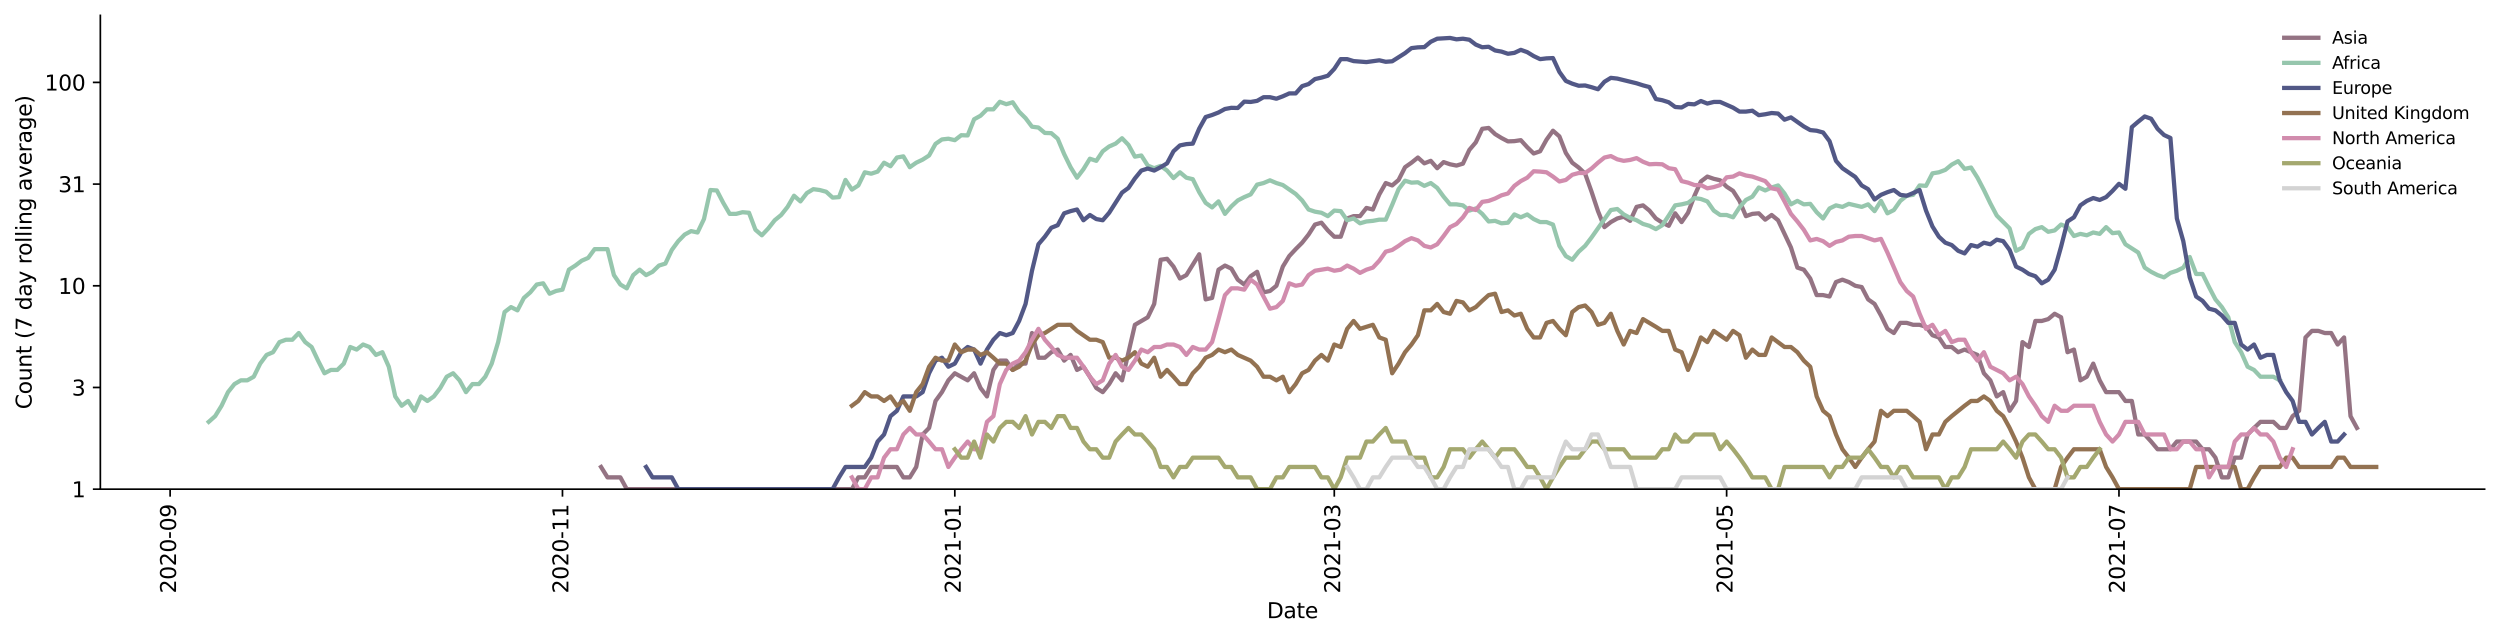 <?xml version="1.0" encoding="utf-8" standalone="no"?>
<!DOCTYPE svg PUBLIC "-//W3C//DTD SVG 1.1//EN"
  "http://www.w3.org/Graphics/SVG/1.1/DTD/svg11.dtd">
<svg height="298.621pt" version="1.1" viewBox="0 0 1170.166 298.621" width="1170.166pt" xmlns="http://www.w3.org/2000/svg" xmlns:xlink="http://www.w3.org/1999/xlink">
 <defs>
  <style type="text/css">*{stroke-linecap:butt;stroke-linejoin:round;}</style>
 </defs>
 <g id="figure_1">
  <g id="patch_1">
   <path d="M 0 298.621 
L 1170.166 298.621 
L 1170.166 0 
L 0 0 
z
" style="fill:#ffffff;"/>
  </g>
  <g id="axes_1">
   <g id="patch_2">
    <path d="M 46.966 228.96 
L 1162.966 228.96 
L 1162.966 7.2 
L 46.966 7.2 
z
" style="fill:#ffffff;"/>
   </g>
   <g id="matplotlib.axis_1">
    <g id="xtick_1">
     <g id="line2d_1">
      <defs>
       <path d="M 0 0 
L 0 3.5 
" id="m973836c92e" style="stroke:#000000;stroke-width:0.8;"/>
      </defs>
      <g>
       <use style="stroke:#000000;stroke-width:0.8;" x="79.63" xlink:href="#m973836c92e" y="228.96"/>
      </g>
     </g>
     <g id="text_1">
      <!-- 2020-09 -->
      <g transform="translate(82.389 277.743)rotate(-90)scale(0.1 -0.1)">
       <defs>
        <path d="M 1228 531 
L 3431 531 
L 3431 0 
L 469 0 
L 469 531 
Q 828 903 1448 1529 
Q 2069 2156 2228 2338 
Q 2531 2678 2651 2914 
Q 2772 3150 2772 3378 
Q 2772 3750 2511 3984 
Q 2250 4219 1831 4219 
Q 1534 4219 1204 4116 
Q 875 4013 500 3803 
L 500 4441 
Q 881 4594 1212 4672 
Q 1544 4750 1819 4750 
Q 2544 4750 2975 4387 
Q 3406 4025 3406 3419 
Q 3406 3131 3298 2873 
Q 3191 2616 2906 2266 
Q 2828 2175 2409 1742 
Q 1991 1309 1228 531 
z
" id="DejaVuSans-32" transform="scale(0.016)"/>
        <path d="M 2034 4250 
Q 1547 4250 1301 3770 
Q 1056 3291 1056 2328 
Q 1056 1369 1301 889 
Q 1547 409 2034 409 
Q 2525 409 2770 889 
Q 3016 1369 3016 2328 
Q 3016 3291 2770 3770 
Q 2525 4250 2034 4250 
z
M 2034 4750 
Q 2819 4750 3233 4129 
Q 3647 3509 3647 2328 
Q 3647 1150 3233 529 
Q 2819 -91 2034 -91 
Q 1250 -91 836 529 
Q 422 1150 422 2328 
Q 422 3509 836 4129 
Q 1250 4750 2034 4750 
z
" id="DejaVuSans-30" transform="scale(0.016)"/>
        <path d="M 313 2009 
L 1997 2009 
L 1997 1497 
L 313 1497 
L 313 2009 
z
" id="DejaVuSans-2d" transform="scale(0.016)"/>
        <path d="M 703 97 
L 703 672 
Q 941 559 1184 500 
Q 1428 441 1663 441 
Q 2288 441 2617 861 
Q 2947 1281 2994 2138 
Q 2813 1869 2534 1725 
Q 2256 1581 1919 1581 
Q 1219 1581 811 2004 
Q 403 2428 403 3163 
Q 403 3881 828 4315 
Q 1253 4750 1959 4750 
Q 2769 4750 3195 4129 
Q 3622 3509 3622 2328 
Q 3622 1225 3098 567 
Q 2575 -91 1691 -91 
Q 1453 -91 1209 -44 
Q 966 3 703 97 
z
M 1959 2075 
Q 2384 2075 2632 2365 
Q 2881 2656 2881 3163 
Q 2881 3666 2632 3958 
Q 2384 4250 1959 4250 
Q 1534 4250 1286 3958 
Q 1038 3666 1038 3163 
Q 1038 2656 1286 2365 
Q 1534 2075 1959 2075 
z
" id="DejaVuSans-39" transform="scale(0.016)"/>
       </defs>
       <use xlink:href="#DejaVuSans-32"/>
       <use x="63.623" xlink:href="#DejaVuSans-30"/>
       <use x="127.246" xlink:href="#DejaVuSans-32"/>
       <use x="190.869" xlink:href="#DejaVuSans-30"/>
       <use x="254.492" xlink:href="#DejaVuSans-2d"/>
       <use x="290.576" xlink:href="#DejaVuSans-30"/>
       <use x="354.199" xlink:href="#DejaVuSans-39"/>
      </g>
     </g>
    </g>
    <g id="xtick_2">
     <g id="line2d_2">
      <g>
       <use style="stroke:#000000;stroke-width:0.8;" x="263.272" xlink:href="#m973836c92e" y="228.96"/>
      </g>
     </g>
     <g id="text_2">
      <!-- 2020-11 -->
      <g transform="translate(266.031 277.743)rotate(-90)scale(0.1 -0.1)">
       <defs>
        <path d="M 794 531 
L 1825 531 
L 1825 4091 
L 703 3866 
L 703 4441 
L 1819 4666 
L 2450 4666 
L 2450 531 
L 3481 531 
L 3481 0 
L 794 0 
L 794 531 
z
" id="DejaVuSans-31" transform="scale(0.016)"/>
       </defs>
       <use xlink:href="#DejaVuSans-32"/>
       <use x="63.623" xlink:href="#DejaVuSans-30"/>
       <use x="127.246" xlink:href="#DejaVuSans-32"/>
       <use x="190.869" xlink:href="#DejaVuSans-30"/>
       <use x="254.492" xlink:href="#DejaVuSans-2d"/>
       <use x="290.576" xlink:href="#DejaVuSans-31"/>
       <use x="354.199" xlink:href="#DejaVuSans-31"/>
      </g>
     </g>
    </g>
    <g id="xtick_3">
     <g id="line2d_3">
      <g>
       <use style="stroke:#000000;stroke-width:0.8;" x="446.913" xlink:href="#m973836c92e" y="228.96"/>
      </g>
     </g>
     <g id="text_3">
      <!-- 2021-01 -->
      <g transform="translate(449.673 277.743)rotate(-90)scale(0.1 -0.1)">
       <use xlink:href="#DejaVuSans-32"/>
       <use x="63.623" xlink:href="#DejaVuSans-30"/>
       <use x="127.246" xlink:href="#DejaVuSans-32"/>
       <use x="190.869" xlink:href="#DejaVuSans-31"/>
       <use x="254.492" xlink:href="#DejaVuSans-2d"/>
       <use x="290.576" xlink:href="#DejaVuSans-30"/>
       <use x="354.199" xlink:href="#DejaVuSans-31"/>
      </g>
     </g>
    </g>
    <g id="xtick_4">
     <g id="line2d_4">
      <g>
       <use style="stroke:#000000;stroke-width:0.8;" x="624.534" xlink:href="#m973836c92e" y="228.96"/>
      </g>
     </g>
     <g id="text_4">
      <!-- 2021-03 -->
      <g transform="translate(627.293 277.743)rotate(-90)scale(0.1 -0.1)">
       <defs>
        <path d="M 2597 2516 
Q 3050 2419 3304 2112 
Q 3559 1806 3559 1356 
Q 3559 666 3084 287 
Q 2609 -91 1734 -91 
Q 1441 -91 1130 -33 
Q 819 25 488 141 
L 488 750 
Q 750 597 1062 519 
Q 1375 441 1716 441 
Q 2309 441 2620 675 
Q 2931 909 2931 1356 
Q 2931 1769 2642 2001 
Q 2353 2234 1838 2234 
L 1294 2234 
L 1294 2753 
L 1863 2753 
Q 2328 2753 2575 2939 
Q 2822 3125 2822 3475 
Q 2822 3834 2567 4026 
Q 2313 4219 1838 4219 
Q 1578 4219 1281 4162 
Q 984 4106 628 3988 
L 628 4550 
Q 988 4650 1302 4700 
Q 1616 4750 1894 4750 
Q 2613 4750 3031 4423 
Q 3450 4097 3450 3541 
Q 3450 3153 3228 2886 
Q 3006 2619 2597 2516 
z
" id="DejaVuSans-33" transform="scale(0.016)"/>
       </defs>
       <use xlink:href="#DejaVuSans-32"/>
       <use x="63.623" xlink:href="#DejaVuSans-30"/>
       <use x="127.246" xlink:href="#DejaVuSans-32"/>
       <use x="190.869" xlink:href="#DejaVuSans-31"/>
       <use x="254.492" xlink:href="#DejaVuSans-2d"/>
       <use x="290.576" xlink:href="#DejaVuSans-30"/>
       <use x="354.199" xlink:href="#DejaVuSans-33"/>
      </g>
     </g>
    </g>
    <g id="xtick_5">
     <g id="line2d_5">
      <g>
       <use style="stroke:#000000;stroke-width:0.8;" x="808.176" xlink:href="#m973836c92e" y="228.96"/>
      </g>
     </g>
     <g id="text_5">
      <!-- 2021-05 -->
      <g transform="translate(810.935 277.743)rotate(-90)scale(0.1 -0.1)">
       <defs>
        <path d="M 691 4666 
L 3169 4666 
L 3169 4134 
L 1269 4134 
L 1269 2991 
Q 1406 3038 1543 3061 
Q 1681 3084 1819 3084 
Q 2600 3084 3056 2656 
Q 3513 2228 3513 1497 
Q 3513 744 3044 326 
Q 2575 -91 1722 -91 
Q 1428 -91 1123 -41 
Q 819 9 494 109 
L 494 744 
Q 775 591 1075 516 
Q 1375 441 1709 441 
Q 2250 441 2565 725 
Q 2881 1009 2881 1497 
Q 2881 1984 2565 2268 
Q 2250 2553 1709 2553 
Q 1456 2553 1204 2497 
Q 953 2441 691 2322 
L 691 4666 
z
" id="DejaVuSans-35" transform="scale(0.016)"/>
       </defs>
       <use xlink:href="#DejaVuSans-32"/>
       <use x="63.623" xlink:href="#DejaVuSans-30"/>
       <use x="127.246" xlink:href="#DejaVuSans-32"/>
       <use x="190.869" xlink:href="#DejaVuSans-31"/>
       <use x="254.492" xlink:href="#DejaVuSans-2d"/>
       <use x="290.576" xlink:href="#DejaVuSans-30"/>
       <use x="354.199" xlink:href="#DejaVuSans-35"/>
      </g>
     </g>
    </g>
    <g id="xtick_6">
     <g id="line2d_6">
      <g>
       <use style="stroke:#000000;stroke-width:0.8;" x="991.818" xlink:href="#m973836c92e" y="228.96"/>
      </g>
     </g>
     <g id="text_6">
      <!-- 2021-07 -->
      <g transform="translate(994.577 277.743)rotate(-90)scale(0.1 -0.1)">
       <defs>
        <path d="M 525 4666 
L 3525 4666 
L 3525 4397 
L 1831 0 
L 1172 0 
L 2766 4134 
L 525 4134 
L 525 4666 
z
" id="DejaVuSans-37" transform="scale(0.016)"/>
       </defs>
       <use xlink:href="#DejaVuSans-32"/>
       <use x="63.623" xlink:href="#DejaVuSans-30"/>
       <use x="127.246" xlink:href="#DejaVuSans-32"/>
       <use x="190.869" xlink:href="#DejaVuSans-31"/>
       <use x="254.492" xlink:href="#DejaVuSans-2d"/>
       <use x="290.576" xlink:href="#DejaVuSans-30"/>
       <use x="354.199" xlink:href="#DejaVuSans-37"/>
      </g>
     </g>
    </g>
    <g id="text_7">
     <!-- Date -->
     <g transform="translate(593.015 289.341)scale(0.1 -0.1)">
      <defs>
       <path d="M 1259 4147 
L 1259 519 
L 2022 519 
Q 2988 519 3436 956 
Q 3884 1394 3884 2338 
Q 3884 3275 3436 3711 
Q 2988 4147 2022 4147 
L 1259 4147 
z
M 628 4666 
L 1925 4666 
Q 3281 4666 3915 4102 
Q 4550 3538 4550 2338 
Q 4550 1131 3912 565 
Q 3275 0 1925 0 
L 628 0 
L 628 4666 
z
" id="DejaVuSans-44" transform="scale(0.016)"/>
       <path d="M 2194 1759 
Q 1497 1759 1228 1600 
Q 959 1441 959 1056 
Q 959 750 1161 570 
Q 1363 391 1709 391 
Q 2188 391 2477 730 
Q 2766 1069 2766 1631 
L 2766 1759 
L 2194 1759 
z
M 3341 1997 
L 3341 0 
L 2766 0 
L 2766 531 
Q 2569 213 2275 61 
Q 1981 -91 1556 -91 
Q 1019 -91 701 211 
Q 384 513 384 1019 
Q 384 1609 779 1909 
Q 1175 2209 1959 2209 
L 2766 2209 
L 2766 2266 
Q 2766 2663 2505 2880 
Q 2244 3097 1772 3097 
Q 1472 3097 1187 3025 
Q 903 2953 641 2809 
L 641 3341 
Q 956 3463 1253 3523 
Q 1550 3584 1831 3584 
Q 2591 3584 2966 3190 
Q 3341 2797 3341 1997 
z
" id="DejaVuSans-61" transform="scale(0.016)"/>
       <path d="M 1172 4494 
L 1172 3500 
L 2356 3500 
L 2356 3053 
L 1172 3053 
L 1172 1153 
Q 1172 725 1289 603 
Q 1406 481 1766 481 
L 2356 481 
L 2356 0 
L 1766 0 
Q 1100 0 847 248 
Q 594 497 594 1153 
L 594 3053 
L 172 3053 
L 172 3500 
L 594 3500 
L 594 4494 
L 1172 4494 
z
" id="DejaVuSans-74" transform="scale(0.016)"/>
       <path d="M 3597 1894 
L 3597 1613 
L 953 1613 
Q 991 1019 1311 708 
Q 1631 397 2203 397 
Q 2534 397 2845 478 
Q 3156 559 3463 722 
L 3463 178 
Q 3153 47 2828 -22 
Q 2503 -91 2169 -91 
Q 1331 -91 842 396 
Q 353 884 353 1716 
Q 353 2575 817 3079 
Q 1281 3584 2069 3584 
Q 2775 3584 3186 3129 
Q 3597 2675 3597 1894 
z
M 3022 2063 
Q 3016 2534 2758 2815 
Q 2500 3097 2075 3097 
Q 1594 3097 1305 2825 
Q 1016 2553 972 2059 
L 3022 2063 
z
" id="DejaVuSans-65" transform="scale(0.016)"/>
      </defs>
      <use xlink:href="#DejaVuSans-44"/>
      <use x="77.002" xlink:href="#DejaVuSans-61"/>
      <use x="138.281" xlink:href="#DejaVuSans-74"/>
      <use x="177.49" xlink:href="#DejaVuSans-65"/>
     </g>
    </g>
   </g>
   <g id="matplotlib.axis_2">
    <g id="ytick_1">
     <g id="line2d_7">
      <defs>
       <path d="M 0 0 
L -3.5 0 
" id="m9b62c2054f" style="stroke:#000000;stroke-width:0.8;"/>
      </defs>
      <g>
       <use style="stroke:#000000;stroke-width:0.8;" x="46.966" xlink:href="#m9b62c2054f" y="228.96"/>
      </g>
     </g>
     <g id="text_8">
      <!-- 1 -->
      <g transform="translate(33.603 232.759)scale(0.1 -0.1)">
       <use xlink:href="#DejaVuSans-31"/>
      </g>
     </g>
    </g>
    <g id="ytick_2">
     <g id="line2d_8">
      <g>
       <use style="stroke:#000000;stroke-width:0.8;" x="46.966" xlink:href="#m9b62c2054f" y="181.363"/>
      </g>
     </g>
     <g id="text_9">
      <!-- 3 -->
      <g transform="translate(33.603 185.162)scale(0.1 -0.1)">
       <use xlink:href="#DejaVuSans-33"/>
      </g>
     </g>
    </g>
    <g id="ytick_3">
     <g id="line2d_9">
      <g>
       <use style="stroke:#000000;stroke-width:0.8;" x="46.966" xlink:href="#m9b62c2054f" y="133.765"/>
      </g>
     </g>
     <g id="text_10">
      <!-- 10 -->
      <g transform="translate(27.241 137.565)scale(0.1 -0.1)">
       <use xlink:href="#DejaVuSans-31"/>
       <use x="63.623" xlink:href="#DejaVuSans-30"/>
      </g>
     </g>
    </g>
    <g id="ytick_4">
     <g id="line2d_10">
      <g>
       <use style="stroke:#000000;stroke-width:0.8;" x="46.966" xlink:href="#m9b62c2054f" y="86.168"/>
      </g>
     </g>
     <g id="text_11">
      <!-- 31 -->
      <g transform="translate(27.241 89.967)scale(0.1 -0.1)">
       <use xlink:href="#DejaVuSans-33"/>
       <use x="63.623" xlink:href="#DejaVuSans-31"/>
      </g>
     </g>
    </g>
    <g id="ytick_5">
     <g id="line2d_11">
      <g>
       <use style="stroke:#000000;stroke-width:0.8;" x="46.966" xlink:href="#m9b62c2054f" y="38.571"/>
      </g>
     </g>
     <g id="text_12">
      <!-- 100 -->
      <g transform="translate(20.878 42.37)scale(0.1 -0.1)">
       <use xlink:href="#DejaVuSans-31"/>
       <use x="63.623" xlink:href="#DejaVuSans-30"/>
       <use x="127.246" xlink:href="#DejaVuSans-30"/>
      </g>
     </g>
    </g>
    <g id="text_13">
     <!-- Count (7 day rolling average) -->
     <g transform="translate(14.798 191.548)rotate(-90)scale(0.1 -0.1)">
      <defs>
       <path d="M 4122 4306 
L 4122 3641 
Q 3803 3938 3442 4084 
Q 3081 4231 2675 4231 
Q 1875 4231 1450 3742 
Q 1025 3253 1025 2328 
Q 1025 1406 1450 917 
Q 1875 428 2675 428 
Q 3081 428 3442 575 
Q 3803 722 4122 1019 
L 4122 359 
Q 3791 134 3420 21 
Q 3050 -91 2638 -91 
Q 1578 -91 968 557 
Q 359 1206 359 2328 
Q 359 3453 968 4101 
Q 1578 4750 2638 4750 
Q 3056 4750 3426 4639 
Q 3797 4528 4122 4306 
z
" id="DejaVuSans-43" transform="scale(0.016)"/>
       <path d="M 1959 3097 
Q 1497 3097 1228 2736 
Q 959 2375 959 1747 
Q 959 1119 1226 758 
Q 1494 397 1959 397 
Q 2419 397 2687 759 
Q 2956 1122 2956 1747 
Q 2956 2369 2687 2733 
Q 2419 3097 1959 3097 
z
M 1959 3584 
Q 2709 3584 3137 3096 
Q 3566 2609 3566 1747 
Q 3566 888 3137 398 
Q 2709 -91 1959 -91 
Q 1206 -91 779 398 
Q 353 888 353 1747 
Q 353 2609 779 3096 
Q 1206 3584 1959 3584 
z
" id="DejaVuSans-6f" transform="scale(0.016)"/>
       <path d="M 544 1381 
L 544 3500 
L 1119 3500 
L 1119 1403 
Q 1119 906 1312 657 
Q 1506 409 1894 409 
Q 2359 409 2629 706 
Q 2900 1003 2900 1516 
L 2900 3500 
L 3475 3500 
L 3475 0 
L 2900 0 
L 2900 538 
Q 2691 219 2414 64 
Q 2138 -91 1772 -91 
Q 1169 -91 856 284 
Q 544 659 544 1381 
z
M 1991 3584 
L 1991 3584 
z
" id="DejaVuSans-75" transform="scale(0.016)"/>
       <path d="M 3513 2113 
L 3513 0 
L 2938 0 
L 2938 2094 
Q 2938 2591 2744 2837 
Q 2550 3084 2163 3084 
Q 1697 3084 1428 2787 
Q 1159 2491 1159 1978 
L 1159 0 
L 581 0 
L 581 3500 
L 1159 3500 
L 1159 2956 
Q 1366 3272 1645 3428 
Q 1925 3584 2291 3584 
Q 2894 3584 3203 3211 
Q 3513 2838 3513 2113 
z
" id="DejaVuSans-6e" transform="scale(0.016)"/>
       <path id="DejaVuSans-20" transform="scale(0.016)"/>
       <path d="M 1984 4856 
Q 1566 4138 1362 3434 
Q 1159 2731 1159 2009 
Q 1159 1288 1364 580 
Q 1569 -128 1984 -844 
L 1484 -844 
Q 1016 -109 783 600 
Q 550 1309 550 2009 
Q 550 2706 781 3412 
Q 1013 4119 1484 4856 
L 1984 4856 
z
" id="DejaVuSans-28" transform="scale(0.016)"/>
       <path d="M 2906 2969 
L 2906 4863 
L 3481 4863 
L 3481 0 
L 2906 0 
L 2906 525 
Q 2725 213 2448 61 
Q 2172 -91 1784 -91 
Q 1150 -91 751 415 
Q 353 922 353 1747 
Q 353 2572 751 3078 
Q 1150 3584 1784 3584 
Q 2172 3584 2448 3432 
Q 2725 3281 2906 2969 
z
M 947 1747 
Q 947 1113 1208 752 
Q 1469 391 1925 391 
Q 2381 391 2643 752 
Q 2906 1113 2906 1747 
Q 2906 2381 2643 2742 
Q 2381 3103 1925 3103 
Q 1469 3103 1208 2742 
Q 947 2381 947 1747 
z
" id="DejaVuSans-64" transform="scale(0.016)"/>
       <path d="M 2059 -325 
Q 1816 -950 1584 -1140 
Q 1353 -1331 966 -1331 
L 506 -1331 
L 506 -850 
L 844 -850 
Q 1081 -850 1212 -737 
Q 1344 -625 1503 -206 
L 1606 56 
L 191 3500 
L 800 3500 
L 1894 763 
L 2988 3500 
L 3597 3500 
L 2059 -325 
z
" id="DejaVuSans-79" transform="scale(0.016)"/>
       <path d="M 2631 2963 
Q 2534 3019 2420 3045 
Q 2306 3072 2169 3072 
Q 1681 3072 1420 2755 
Q 1159 2438 1159 1844 
L 1159 0 
L 581 0 
L 581 3500 
L 1159 3500 
L 1159 2956 
Q 1341 3275 1631 3429 
Q 1922 3584 2338 3584 
Q 2397 3584 2469 3576 
Q 2541 3569 2628 3553 
L 2631 2963 
z
" id="DejaVuSans-72" transform="scale(0.016)"/>
       <path d="M 603 4863 
L 1178 4863 
L 1178 0 
L 603 0 
L 603 4863 
z
" id="DejaVuSans-6c" transform="scale(0.016)"/>
       <path d="M 603 3500 
L 1178 3500 
L 1178 0 
L 603 0 
L 603 3500 
z
M 603 4863 
L 1178 4863 
L 1178 4134 
L 603 4134 
L 603 4863 
z
" id="DejaVuSans-69" transform="scale(0.016)"/>
       <path d="M 2906 1791 
Q 2906 2416 2648 2759 
Q 2391 3103 1925 3103 
Q 1463 3103 1205 2759 
Q 947 2416 947 1791 
Q 947 1169 1205 825 
Q 1463 481 1925 481 
Q 2391 481 2648 825 
Q 2906 1169 2906 1791 
z
M 3481 434 
Q 3481 -459 3084 -895 
Q 2688 -1331 1869 -1331 
Q 1566 -1331 1297 -1286 
Q 1028 -1241 775 -1147 
L 775 -588 
Q 1028 -725 1275 -790 
Q 1522 -856 1778 -856 
Q 2344 -856 2625 -561 
Q 2906 -266 2906 331 
L 2906 616 
Q 2728 306 2450 153 
Q 2172 0 1784 0 
Q 1141 0 747 490 
Q 353 981 353 1791 
Q 353 2603 747 3093 
Q 1141 3584 1784 3584 
Q 2172 3584 2450 3431 
Q 2728 3278 2906 2969 
L 2906 3500 
L 3481 3500 
L 3481 434 
z
" id="DejaVuSans-67" transform="scale(0.016)"/>
       <path d="M 191 3500 
L 800 3500 
L 1894 563 
L 2988 3500 
L 3597 3500 
L 2284 0 
L 1503 0 
L 191 3500 
z
" id="DejaVuSans-76" transform="scale(0.016)"/>
       <path d="M 513 4856 
L 1013 4856 
Q 1481 4119 1714 3412 
Q 1947 2706 1947 2009 
Q 1947 1309 1714 600 
Q 1481 -109 1013 -844 
L 513 -844 
Q 928 -128 1133 580 
Q 1338 1288 1338 2009 
Q 1338 2731 1133 3434 
Q 928 4138 513 4856 
z
" id="DejaVuSans-29" transform="scale(0.016)"/>
      </defs>
      <use xlink:href="#DejaVuSans-43"/>
      <use x="69.824" xlink:href="#DejaVuSans-6f"/>
      <use x="131.006" xlink:href="#DejaVuSans-75"/>
      <use x="194.385" xlink:href="#DejaVuSans-6e"/>
      <use x="257.764" xlink:href="#DejaVuSans-74"/>
      <use x="296.973" xlink:href="#DejaVuSans-20"/>
      <use x="328.76" xlink:href="#DejaVuSans-28"/>
      <use x="367.773" xlink:href="#DejaVuSans-37"/>
      <use x="431.396" xlink:href="#DejaVuSans-20"/>
      <use x="463.184" xlink:href="#DejaVuSans-64"/>
      <use x="526.66" xlink:href="#DejaVuSans-61"/>
      <use x="587.939" xlink:href="#DejaVuSans-79"/>
      <use x="647.119" xlink:href="#DejaVuSans-20"/>
      <use x="678.906" xlink:href="#DejaVuSans-72"/>
      <use x="717.77" xlink:href="#DejaVuSans-6f"/>
      <use x="778.951" xlink:href="#DejaVuSans-6c"/>
      <use x="806.734" xlink:href="#DejaVuSans-6c"/>
      <use x="834.518" xlink:href="#DejaVuSans-69"/>
      <use x="862.301" xlink:href="#DejaVuSans-6e"/>
      <use x="925.68" xlink:href="#DejaVuSans-67"/>
      <use x="989.156" xlink:href="#DejaVuSans-20"/>
      <use x="1020.943" xlink:href="#DejaVuSans-61"/>
      <use x="1082.223" xlink:href="#DejaVuSans-76"/>
      <use x="1141.402" xlink:href="#DejaVuSans-65"/>
      <use x="1202.926" xlink:href="#DejaVuSans-72"/>
      <use x="1244.039" xlink:href="#DejaVuSans-61"/>
      <use x="1305.318" xlink:href="#DejaVuSans-67"/>
      <use x="1368.795" xlink:href="#DejaVuSans-65"/>
      <use x="1430.318" xlink:href="#DejaVuSans-29"/>
     </g>
    </g>
   </g>
   <g id="line2d_12">
    <path clip-path="url(#pc2faac6cdb)" d="M 281.335 218.57 
L 284.345 223.439 
L 290.366 223.439 
L 293.377 228.96 
L 398.745 228.96 
L 401.755 223.439 
L 404.766 223.439 
L 407.777 218.57 
L 419.819 218.57 
L 422.829 223.439 
L 425.84 223.439 
L 428.85 218.57 
L 431.861 203.367 
L 434.871 200.304 
L 437.882 187.678 
L 440.892 183.541 
L 443.903 178.02 
L 446.913 174.711 
L 452.934 178.02 
L 455.945 174.711 
L 458.955 181.617 
L 461.966 185.558 
L 464.976 173.151 
L 467.987 168.795 
L 470.997 168.795 
L 474.008 173.151 
L 477.018 170.196 
L 480.029 170.196 
L 483.04 155.88 
L 486.05 167.439 
L 489.061 167.439 
L 492.071 164.854 
L 495.082 163.62 
L 498.092 168.795 
L 501.103 166.127 
L 504.113 173.151 
L 507.124 171.647 
L 510.134 176.332 
L 513.145 181.617 
L 516.155 183.541 
L 519.166 179.78 
L 522.176 174.711 
L 525.187 178.02 
L 531.208 152.032 
L 537.229 148.511 
L 540.239 142.259 
L 543.25 121.578 
L 546.26 121.14 
L 549.271 124.777 
L 552.282 130.365 
L 555.292 128.765 
L 561.313 119.019 
L 564.324 140.138 
L 567.334 139.455 
L 570.345 126.228 
L 573.355 124.304 
L 576.366 125.738 
L 579.376 130.913 
L 582.387 133.179 
L 585.397 129.291 
L 588.408 127.224 
L 591.418 136.829 
L 594.429 136.198 
L 597.439 133.765 
L 600.45 124.777 
L 603.46 119.855 
L 606.471 116.61 
L 609.481 113.602 
L 612.492 109.794 
L 615.502 105.109 
L 618.513 104.232 
L 621.523 107.856 
L 624.534 110.798 
L 627.545 110.798 
L 630.555 102.256 
L 633.566 101.168 
L 636.576 101.168 
L 639.587 97.326 
L 642.597 98.066 
L 645.608 90.988 
L 648.618 85.678 
L 651.629 86.8 
L 654.639 84.227 
L 657.65 78.263 
L 660.66 76.158 
L 663.671 73.738 
L 666.681 76.452 
L 669.692 75.288 
L 672.702 78.729 
L 675.713 75.866 
L 678.723 76.898 
L 681.734 77.499 
L 684.744 76.6 
L 687.755 70.164 
L 690.765 66.641 
L 693.776 60.284 
L 696.787 59.887 
L 699.797 62.753 
L 702.808 64.596 
L 705.818 66.177 
L 708.829 66.062 
L 711.839 65.606 
L 714.85 68.915 
L 717.86 71.846 
L 720.871 70.803 
L 723.881 65.379 
L 726.892 61.193 
L 729.902 63.827 
L 732.913 71.583 
L 735.923 76.158 
L 738.934 78.418 
L 741.944 81.303 
L 744.955 89.747 
L 747.965 98.82 
L 750.976 106.307 
L 753.986 103.944 
L 756.997 102.256 
L 760.007 101.438 
L 763.018 103.374 
L 766.028 96.839 
L 769.039 96.12 
L 772.05 98.567 
L 775.06 102.256 
L 778.071 104.232 
L 781.081 105.704 
L 784.092 99.847 
L 787.102 103.944 
L 790.113 99.588 
L 793.123 91.622 
L 796.134 84.946 
L 799.144 82.653 
L 802.155 83.696 
L 805.165 84.405 
L 808.176 87.373 
L 811.186 89.342 
L 814.197 94.035 
L 817.207 101.168 
L 820.218 100.108 
L 823.228 99.847 
L 826.239 102.811 
L 829.249 100.635 
L 832.26 103.092 
L 838.281 115.838 
L 841.291 125.255 
L 844.302 126.228 
L 847.313 130.365 
L 850.323 138.121 
L 853.334 138.121 
L 856.344 138.783 
L 859.355 132.03 
L 862.365 130.913 
L 865.376 132.03 
L 868.386 133.765 
L 871.397 134.36 
L 874.407 140.138 
L 877.418 142.259 
L 880.428 147.676 
L 883.439 153.911 
L 886.449 155.88 
L 889.46 151.123 
L 892.47 151.123 
L 895.481 152.032 
L 898.491 152.032 
L 901.502 152.961 
L 904.512 156.901 
L 907.523 157.948 
L 910.533 162.422 
L 913.544 162.422 
L 916.555 164.854 
L 919.565 163.62 
L 925.586 166.127 
L 928.597 174.711 
L 931.607 178.02 
L 934.618 185.558 
L 937.628 183.541 
L 940.639 192.277 
L 943.649 187.678 
L 946.66 160.124 
L 949.67 162.422 
L 952.681 150.234 
L 955.691 150.234 
L 958.702 149.364 
L 961.712 146.857 
L 964.723 148.511 
L 967.733 164.854 
L 970.744 163.62 
L 973.754 178.02 
L 976.765 176.332 
L 979.775 170.196 
L 982.786 178.02 
L 985.796 183.541 
L 991.818 183.541 
L 994.828 187.678 
L 997.839 187.678 
L 1000.849 203.367 
L 1003.86 203.367 
L 1006.87 206.677 
L 1009.881 210.274 
L 1015.902 210.274 
L 1018.912 206.677 
L 1027.944 206.677 
L 1030.954 210.274 
L 1033.965 210.274 
L 1036.975 214.214 
L 1039.986 223.439 
L 1042.996 223.439 
L 1046.007 214.214 
L 1049.017 214.214 
L 1052.028 203.367 
L 1055.038 200.304 
L 1058.049 197.451 
L 1064.07 197.451 
L 1067.081 200.304 
L 1070.091 200.304 
L 1073.102 194.783 
L 1076.112 192.277 
L 1079.123 157.948 
L 1082.133 154.884 
L 1085.144 154.884 
L 1088.154 155.88 
L 1091.165 155.88 
L 1094.175 161.257 
L 1097.186 157.948 
L 1100.196 194.783 
L 1103.207 200.304 
L 1103.207 200.304 
" style="fill:none;stroke:#947383;stroke-linecap:square;stroke-width:2;"/>
   </g>
   <g id="line2d_13">
    <path clip-path="url(#pc2faac6cdb)" d="M 97.693 197.451 
L 100.703 194.783 
L 103.714 189.914 
L 106.724 183.541 
L 109.735 179.78 
L 112.746 178.02 
L 115.756 178.02 
L 118.767 176.332 
L 121.777 170.196 
L 124.788 166.127 
L 127.798 164.854 
L 130.809 160.124 
L 133.819 159.022 
L 136.83 159.022 
L 139.84 155.88 
L 142.851 160.124 
L 145.861 162.422 
L 148.872 168.795 
L 151.882 174.711 
L 154.893 173.151 
L 157.903 173.151 
L 160.914 170.196 
L 163.924 162.422 
L 166.935 163.62 
L 169.945 161.257 
L 172.956 162.422 
L 175.966 166.127 
L 178.977 164.854 
L 181.987 171.647 
L 184.998 185.558 
L 188.009 189.914 
L 191.019 187.678 
L 194.03 192.277 
L 197.04 185.558 
L 200.051 187.678 
L 203.061 185.558 
L 206.072 181.617 
L 209.082 176.332 
L 212.093 174.711 
L 215.103 178.02 
L 218.114 183.541 
L 221.124 179.78 
L 224.135 179.78 
L 227.145 176.332 
L 230.156 170.196 
L 233.166 160.124 
L 236.177 146.054 
L 239.187 143.736 
L 242.198 145.267 
L 245.208 139.455 
L 248.219 136.829 
L 251.229 133.179 
L 254.24 132.601 
L 257.25 137.47 
L 260.261 136.198 
L 263.272 135.576 
L 266.282 126.228 
L 269.293 124.304 
L 272.303 122.02 
L 275.314 120.707 
L 278.324 116.61 
L 284.345 116.61 
L 287.356 128.765 
L 290.366 133.179 
L 293.377 134.964 
L 296.387 128.765 
L 299.398 126.228 
L 302.408 128.765 
L 305.419 127.224 
L 308.429 124.304 
L 311.44 123.375 
L 314.45 117.002 
L 317.461 112.883 
L 320.471 109.794 
L 323.482 108.173 
L 326.492 108.814 
L 329.503 102.533 
L 332.514 88.941 
L 335.524 89.141 
L 338.535 94.949 
L 341.545 100.108 
L 344.556 100.108 
L 347.566 99.331 
L 350.577 99.588 
L 353.587 107.541 
L 356.598 110.126 
L 359.608 106.92 
L 362.619 103.092 
L 365.629 100.635 
L 368.64 96.839 
L 371.65 91.622 
L 374.661 94.262 
L 377.671 90.363 
L 380.682 88.543 
L 383.692 88.941 
L 386.703 89.747 
L 389.713 92.484 
L 392.724 92.267 
L 395.734 84.227 
L 398.745 88.741 
L 401.755 86.8 
L 404.766 80.644 
L 407.777 81.303 
L 410.787 80.319 
L 413.798 76.158 
L 416.808 77.803 
L 419.819 73.738 
L 422.829 73.189 
L 425.84 78.263 
L 428.85 76.158 
L 431.861 74.717 
L 434.871 72.781 
L 437.882 67.345 
L 440.892 65.266 
L 443.903 64.93 
L 446.913 65.606 
L 449.924 63.287 
L 452.934 63.394 
L 455.945 55.839 
L 458.955 54.169 
L 461.966 51.179 
L 464.976 51.179 
L 467.987 47.648 
L 470.997 48.767 
L 474.008 47.87 
L 477.018 52.316 
L 480.029 55.304 
L 483.04 59.298 
L 486.05 59.689 
L 489.061 62.227 
L 492.071 62.331 
L 495.082 64.93 
L 498.092 72.111 
L 501.103 78.263 
L 504.113 83.171 
L 507.124 79.199 
L 510.134 74.295 
L 513.145 75.288 
L 516.155 70.803 
L 519.166 68.547 
L 522.176 67.227 
L 525.187 64.707 
L 528.197 67.822 
L 531.208 73.325 
L 534.218 72.781 
L 537.229 77.499 
L 540.239 78.729 
L 543.25 77.651 
L 546.26 79.835 
L 549.271 83.345 
L 552.282 80.644 
L 555.292 83.171 
L 558.303 83.872 
L 561.313 89.952 
L 564.324 94.949 
L 567.334 97.082 
L 570.345 94.262 
L 573.355 100.108 
L 576.366 96.598 
L 579.376 93.81 
L 582.387 92.267 
L 585.397 90.988 
L 588.408 86.423 
L 591.418 85.678 
L 594.429 84.405 
L 597.439 85.678 
L 600.45 86.611 
L 606.471 90.778 
L 609.481 93.81 
L 612.492 98.066 
L 615.502 99.075 
L 618.513 99.588 
L 621.523 101.168 
L 624.534 98.567 
L 627.545 98.82 
L 630.555 103.092 
L 633.566 102.256 
L 636.576 104.522 
L 639.587 103.658 
L 642.597 103.374 
L 645.608 102.811 
L 648.618 102.811 
L 651.629 95.883 
L 654.639 88.543 
L 657.65 84.585 
L 660.66 85.494 
L 663.671 85.31 
L 666.681 86.99 
L 669.692 85.678 
L 672.702 87.954 
L 675.713 92.051 
L 678.723 95.648 
L 681.734 95.648 
L 684.744 96.12 
L 687.755 98.567 
L 690.765 97.571 
L 693.776 100.108 
L 696.787 103.658 
L 699.797 103.374 
L 702.808 104.522 
L 705.818 104.232 
L 708.829 100.371 
L 711.839 101.709 
L 714.85 100.371 
L 717.86 102.533 
L 720.871 103.944 
L 723.881 103.944 
L 726.892 105.109 
L 729.902 115.079 
L 732.913 119.855 
L 735.923 121.578 
L 738.934 117.797 
L 741.944 115.079 
L 744.955 111.139 
L 753.986 98.316 
L 756.997 97.818 
L 760.007 100.371 
L 763.018 101.982 
L 766.028 103.092 
L 769.039 104.815 
L 772.05 105.704 
L 775.06 107.229 
L 778.071 105.405 
L 781.081 100.901 
L 784.092 96.12 
L 787.102 95.648 
L 790.113 94.949 
L 793.123 92.702 
L 796.134 93.142 
L 799.144 94.262 
L 802.155 98.567 
L 805.165 100.635 
L 808.176 100.635 
L 811.186 101.709 
L 814.197 97.082 
L 817.207 93.586 
L 820.218 92.051 
L 823.228 87.759 
L 826.239 89.141 
L 829.249 87.759 
L 832.26 86.8 
L 835.27 90.57 
L 838.281 95.648 
L 841.291 94.035 
L 844.302 95.648 
L 847.313 95.414 
L 850.323 99.331 
L 853.334 102.256 
L 856.344 97.571 
L 859.355 96.12 
L 862.365 96.839 
L 865.376 95.414 
L 871.397 96.839 
L 874.407 95.648 
L 877.418 98.82 
L 880.428 94.035 
L 883.439 99.847 
L 886.449 98.316 
L 889.46 94.035 
L 892.47 91.622 
L 895.481 91.198 
L 898.491 86.8 
L 901.502 86.99 
L 904.512 81.138 
L 907.523 80.644 
L 910.533 79.516 
L 913.544 77.047 
L 916.555 75.431 
L 919.565 79.042 
L 922.576 78.418 
L 925.586 83.171 
L 928.597 88.941 
L 931.607 95.181 
L 934.618 100.901 
L 940.639 106.92 
L 943.649 117.398 
L 946.66 115.838 
L 949.67 109.465 
L 952.681 107.229 
L 955.691 106.307 
L 958.702 108.492 
L 961.712 107.856 
L 964.723 105.109 
L 967.733 106.307 
L 970.744 110.461 
L 973.754 109.465 
L 976.765 110.126 
L 979.775 108.814 
L 982.786 109.465 
L 985.796 106.307 
L 988.807 109.138 
L 991.818 108.814 
L 994.828 114.334 
L 1000.849 118.201 
L 1003.86 125.255 
L 1006.87 127.224 
L 1009.881 128.765 
L 1012.891 129.825 
L 1015.902 127.731 
L 1018.912 126.723 
L 1021.923 125.255 
L 1024.933 120.279 
L 1027.944 128.245 
L 1030.954 128.245 
L 1033.965 134.36 
L 1036.975 140.138 
L 1039.986 143.736 
L 1042.996 148.511 
L 1046.007 160.124 
L 1049.017 164.854 
L 1052.028 171.647 
L 1055.038 173.151 
L 1058.049 176.332 
L 1064.07 176.332 
L 1067.081 178.02 
L 1067.081 178.02 
" style="fill:none;stroke:#96c6ad;stroke-linecap:square;stroke-width:2;"/>
   </g>
   <g id="line2d_14">
    <path clip-path="url(#pc2faac6cdb)" d="M 302.408 218.57 
L 305.419 223.439 
L 314.45 223.439 
L 317.461 228.96 
L 389.713 228.96 
L 392.724 223.439 
L 395.734 218.57 
L 404.766 218.57 
L 407.777 214.214 
L 410.787 206.677 
L 413.798 203.367 
L 416.808 194.783 
L 419.819 192.277 
L 422.829 185.558 
L 428.85 185.558 
L 431.861 183.541 
L 434.871 174.711 
L 437.882 168.795 
L 440.892 167.439 
L 443.903 171.647 
L 446.913 170.196 
L 449.924 164.854 
L 452.934 162.422 
L 455.945 163.62 
L 458.955 170.196 
L 461.966 163.62 
L 464.976 159.022 
L 467.987 155.88 
L 470.997 156.901 
L 474.008 155.88 
L 477.018 150.234 
L 480.029 142.259 
L 483.04 126.723 
L 486.05 114.334 
L 489.061 110.798 
L 492.071 106.612 
L 495.082 105.405 
L 498.092 99.847 
L 501.103 98.82 
L 504.113 98.066 
L 507.124 103.092 
L 510.134 100.635 
L 513.145 102.533 
L 516.155 103.092 
L 519.166 99.588 
L 525.187 90.157 
L 528.197 87.954 
L 531.208 83.52 
L 534.218 79.835 
L 537.229 78.885 
L 540.239 79.835 
L 543.25 78.263 
L 546.26 76.452 
L 549.271 70.803 
L 552.282 68.062 
L 555.292 67.464 
L 558.303 67.227 
L 561.313 60.185 
L 564.324 54.776 
L 567.334 53.826 
L 570.345 52.647 
L 573.355 51.019 
L 576.366 50.464 
L 579.376 50.543 
L 582.387 47.575 
L 585.397 47.722 
L 588.408 47.209 
L 591.418 45.498 
L 594.429 45.498 
L 597.439 46.203 
L 600.45 45.082 
L 603.46 43.722 
L 606.471 43.722 
L 609.481 40.32 
L 612.492 39.346 
L 615.502 37.006 
L 618.513 36.329 
L 621.523 35.444 
L 624.534 32.231 
L 627.545 27.678 
L 630.555 27.678 
L 633.566 28.596 
L 639.587 29.063 
L 645.608 28.227 
L 648.618 28.922 
L 651.629 28.689 
L 657.65 24.871 
L 660.66 22.522 
L 663.671 22.164 
L 666.681 22.045 
L 669.692 19.547 
L 672.702 18.119 
L 678.723 17.76 
L 681.734 18.408 
L 684.744 18.119 
L 687.755 18.589 
L 690.765 20.873 
L 693.776 22.124 
L 696.787 21.886 
L 699.797 23.619 
L 702.808 24.157 
L 705.818 25.169 
L 708.829 24.744 
L 711.839 23.332 
L 714.85 24.408 
L 717.86 26.251 
L 720.871 27.678 
L 723.881 27.317 
L 726.892 27.182 
L 729.902 33.675 
L 732.913 37.868 
L 735.923 39.165 
L 738.934 40.135 
L 741.944 40.013 
L 744.955 40.816 
L 747.965 41.762 
L 750.976 38.276 
L 753.986 36.441 
L 756.997 36.779 
L 766.028 38.986 
L 769.039 39.952 
L 772.05 40.753 
L 775.06 46.345 
L 778.071 46.919 
L 781.081 47.87 
L 784.092 50.072 
L 787.102 50.307 
L 790.113 48.616 
L 793.123 48.843 
L 796.134 47.282 
L 799.144 48.466 
L 802.155 47.722 
L 805.165 47.722 
L 811.186 50.385 
L 814.197 52.234 
L 817.207 52.234 
L 820.218 51.825 
L 823.228 53.911 
L 826.239 53.486 
L 829.249 52.897 
L 832.26 53.148 
L 835.27 56.018 
L 838.281 54.951 
L 844.302 59.2 
L 847.313 60.888 
L 850.323 61.193 
L 853.334 62.018 
L 856.344 66.062 
L 859.355 75.288 
L 862.365 78.729 
L 868.386 82.825 
L 871.397 86.8 
L 874.407 88.543 
L 877.418 93.363 
L 880.428 91.198 
L 883.439 89.952 
L 886.449 88.941 
L 889.46 91.198 
L 892.47 91.622 
L 895.481 90.363 
L 898.491 88.941 
L 901.502 98.567 
L 904.512 106.004 
L 907.523 110.798 
L 910.533 113.602 
L 913.544 114.705 
L 916.555 117.398 
L 919.565 118.608 
L 922.576 114.705 
L 925.586 115.457 
L 928.597 113.602 
L 931.607 114.334 
L 934.618 112.177 
L 937.628 112.883 
L 940.639 117.002 
L 943.649 124.777 
L 946.66 126.228 
L 949.67 128.245 
L 952.681 129.291 
L 955.691 132.601 
L 958.702 130.913 
L 961.712 126.228 
L 964.723 115.457 
L 967.733 103.658 
L 970.744 101.709 
L 973.754 96.12 
L 976.765 94.035 
L 979.775 92.702 
L 982.786 93.586 
L 985.796 92.267 
L 988.807 89.342 
L 991.818 86.048 
L 994.828 88.346 
L 997.839 59.493 
L 1000.849 56.929 
L 1003.86 54.515 
L 1006.87 55.57 
L 1009.881 60.284 
L 1012.891 63.179 
L 1015.902 64.596 
L 1018.912 102.256 
L 1021.923 112.883 
L 1024.933 129.825 
L 1027.944 138.783 
L 1030.954 140.833 
L 1033.965 144.494 
L 1036.975 145.267 
L 1039.986 147.676 
L 1042.996 151.123 
L 1046.007 151.123 
L 1049.017 161.257 
L 1052.028 163.62 
L 1055.038 161.257 
L 1058.049 167.439 
L 1061.06 166.127 
L 1064.07 166.127 
L 1067.081 178.02 
L 1070.091 183.541 
L 1073.102 187.678 
L 1076.112 197.451 
L 1079.123 197.451 
L 1082.133 203.367 
L 1085.144 200.304 
L 1088.154 197.451 
L 1091.165 206.677 
L 1094.175 206.677 
L 1097.186 203.367 
L 1097.186 203.367 
" style="fill:none;stroke:#525886;stroke-linecap:square;stroke-width:2;"/>
   </g>
   <g id="line2d_15">
    <path clip-path="url(#pc2faac6cdb)" d="M 398.745 189.914 
L 401.755 187.678 
L 404.766 183.541 
L 407.777 185.558 
L 410.787 185.558 
L 413.798 187.678 
L 416.808 185.558 
L 419.819 189.914 
L 422.829 187.678 
L 425.84 192.277 
L 428.85 183.541 
L 431.861 179.78 
L 434.871 171.647 
L 437.882 167.439 
L 440.892 168.795 
L 443.903 168.795 
L 446.913 161.257 
L 449.924 164.854 
L 452.934 163.62 
L 455.945 163.62 
L 458.955 166.127 
L 461.966 164.854 
L 464.976 167.439 
L 467.987 170.196 
L 470.997 170.196 
L 474.008 173.151 
L 477.018 171.647 
L 480.029 168.795 
L 483.04 161.257 
L 486.05 156.901 
L 489.061 155.88 
L 495.082 152.032 
L 501.103 152.032 
L 504.113 154.884 
L 510.134 159.022 
L 513.145 159.022 
L 516.155 160.124 
L 519.166 167.439 
L 522.176 167.439 
L 525.187 168.795 
L 528.197 167.439 
L 531.208 164.854 
L 534.218 170.196 
L 537.229 171.647 
L 540.239 167.439 
L 543.25 176.332 
L 546.26 173.151 
L 549.271 176.332 
L 552.282 179.78 
L 555.292 179.78 
L 558.303 174.711 
L 561.313 171.647 
L 564.324 167.439 
L 567.334 166.127 
L 570.345 163.62 
L 573.355 164.854 
L 576.366 163.62 
L 579.376 166.127 
L 585.397 168.795 
L 588.408 171.647 
L 591.418 176.332 
L 594.429 176.332 
L 597.439 178.02 
L 600.45 176.332 
L 603.46 183.541 
L 606.471 179.78 
L 609.481 174.711 
L 612.492 173.151 
L 615.502 168.795 
L 618.513 166.127 
L 621.523 168.795 
L 624.534 161.257 
L 627.545 162.422 
L 630.555 153.911 
L 633.566 150.234 
L 636.576 153.911 
L 642.597 152.032 
L 645.608 157.948 
L 648.618 159.022 
L 651.629 174.711 
L 654.639 170.196 
L 657.65 164.854 
L 660.66 161.257 
L 663.671 156.901 
L 666.681 145.267 
L 669.692 145.267 
L 672.702 142.259 
L 675.713 146.054 
L 678.723 146.857 
L 681.734 140.833 
L 684.744 141.54 
L 687.755 145.267 
L 690.765 143.736 
L 693.776 140.833 
L 696.787 138.121 
L 699.797 137.47 
L 702.808 146.054 
L 705.818 145.267 
L 708.829 147.676 
L 711.839 146.857 
L 714.85 153.911 
L 717.86 157.948 
L 720.871 157.948 
L 723.881 151.123 
L 726.892 150.234 
L 729.902 153.911 
L 732.913 156.901 
L 735.923 146.054 
L 738.934 143.736 
L 741.944 142.991 
L 744.955 146.054 
L 747.965 152.032 
L 750.976 151.123 
L 753.986 146.857 
L 756.997 154.884 
L 760.007 161.257 
L 763.018 154.884 
L 766.028 155.88 
L 769.039 149.364 
L 775.06 152.961 
L 778.071 154.884 
L 781.081 154.884 
L 784.092 163.62 
L 787.102 164.854 
L 790.113 173.151 
L 793.123 166.127 
L 796.134 157.948 
L 799.144 160.124 
L 802.155 154.884 
L 808.176 159.022 
L 811.186 154.884 
L 814.197 156.901 
L 817.207 167.439 
L 820.218 163.62 
L 823.228 166.127 
L 826.239 166.127 
L 829.249 157.948 
L 835.27 162.422 
L 838.281 162.422 
L 841.291 164.854 
L 844.302 168.795 
L 847.313 171.647 
L 850.323 185.558 
L 853.334 192.277 
L 856.344 194.783 
L 859.355 203.367 
L 862.365 210.274 
L 865.376 214.214 
L 868.386 218.57 
L 871.397 214.214 
L 874.407 210.274 
L 877.418 206.677 
L 880.428 192.277 
L 883.439 194.783 
L 886.449 192.277 
L 892.47 192.277 
L 895.481 194.783 
L 898.491 197.451 
L 901.502 210.274 
L 904.512 203.367 
L 907.523 203.367 
L 910.533 197.451 
L 913.544 194.783 
L 919.565 189.914 
L 922.576 187.678 
L 925.586 187.678 
L 928.597 185.558 
L 931.607 187.678 
L 934.618 192.277 
L 937.628 194.783 
L 940.639 200.304 
L 943.649 206.677 
L 946.66 214.214 
L 949.67 223.439 
L 952.681 228.96 
L 961.712 228.96 
L 964.723 218.57 
L 967.733 214.214 
L 970.744 210.274 
L 982.786 210.274 
L 985.796 218.57 
L 988.807 223.439 
L 991.818 228.96 
L 1024.933 228.96 
L 1027.944 218.57 
L 1046.007 218.57 
L 1049.017 228.96 
L 1052.028 228.96 
L 1055.038 223.439 
L 1058.049 218.57 
L 1067.081 218.57 
L 1070.091 214.214 
L 1073.102 214.214 
L 1076.112 218.57 
L 1091.165 218.57 
L 1094.175 214.214 
L 1097.186 214.214 
L 1100.196 218.57 
L 1112.238 218.57 
L 1112.238 218.57 
" style="fill:none;stroke:#937252;stroke-linecap:square;stroke-width:2;"/>
   </g>
   <g id="line2d_16">
    <path clip-path="url(#pc2faac6cdb)" d="M 398.745 223.439 
L 401.755 228.96 
L 404.766 228.96 
L 407.777 223.439 
L 410.787 223.439 
L 413.798 214.214 
L 416.808 210.274 
L 419.819 210.274 
L 422.829 203.367 
L 425.84 200.304 
L 428.85 203.367 
L 431.861 203.367 
L 434.871 206.677 
L 437.882 210.274 
L 440.892 210.274 
L 443.903 218.57 
L 446.913 214.214 
L 449.924 210.274 
L 452.934 206.677 
L 455.945 210.274 
L 458.955 210.274 
L 461.966 197.451 
L 464.976 194.783 
L 467.987 179.78 
L 470.997 173.151 
L 474.008 170.196 
L 477.018 168.795 
L 480.029 164.854 
L 483.04 159.022 
L 486.05 153.911 
L 489.061 159.022 
L 492.071 162.422 
L 495.082 166.127 
L 498.092 167.439 
L 504.113 167.439 
L 507.124 171.647 
L 510.134 176.332 
L 513.145 179.78 
L 516.155 178.02 
L 519.166 170.196 
L 522.176 166.127 
L 525.187 171.647 
L 528.197 173.151 
L 531.208 168.795 
L 534.218 163.62 
L 537.229 164.854 
L 540.239 162.422 
L 543.25 162.422 
L 546.26 161.257 
L 549.271 161.257 
L 552.282 162.422 
L 555.292 166.127 
L 558.303 162.422 
L 561.313 163.62 
L 564.324 163.62 
L 567.334 160.124 
L 570.345 149.364 
L 573.355 138.121 
L 576.366 134.964 
L 579.376 134.964 
L 582.387 135.576 
L 585.397 130.913 
L 588.408 133.179 
L 594.429 144.494 
L 597.439 143.736 
L 600.45 140.833 
L 603.46 132.601 
L 606.471 133.765 
L 609.481 133.179 
L 612.492 128.765 
L 615.502 126.723 
L 621.523 125.738 
L 624.534 126.723 
L 627.545 126.228 
L 630.555 124.304 
L 633.566 125.738 
L 636.576 127.731 
L 639.587 126.228 
L 642.597 125.255 
L 645.608 122.02 
L 648.618 117.797 
L 651.629 117.002 
L 654.639 115.079 
L 657.65 112.883 
L 660.66 111.482 
L 663.671 112.529 
L 666.681 115.079 
L 669.692 115.838 
L 672.702 114.334 
L 675.713 110.461 
L 678.723 106.307 
L 681.734 104.815 
L 684.744 101.709 
L 687.755 97.326 
L 690.765 98.316 
L 693.776 94.49 
L 696.787 94.035 
L 699.797 92.921 
L 702.808 91.41 
L 705.818 90.57 
L 708.829 86.99 
L 711.839 84.765 
L 714.85 83.171 
L 717.86 80.157 
L 720.871 80.319 
L 723.881 80.644 
L 726.892 82.653 
L 729.902 84.946 
L 732.913 84.227 
L 735.923 81.804 
L 738.934 80.973 
L 741.944 80.973 
L 744.955 78.885 
L 747.965 76.158 
L 750.976 73.738 
L 753.986 73.052 
L 756.997 74.576 
L 760.007 75.288 
L 763.018 74.859 
L 766.028 74.016 
L 769.039 75.721 
L 772.05 76.898 
L 775.06 76.749 
L 778.071 76.898 
L 781.081 78.729 
L 784.092 79.199 
L 787.102 84.765 
L 790.113 85.494 
L 793.123 86.611 
L 796.134 86.611 
L 799.144 88.149 
L 802.155 87.566 
L 805.165 86.611 
L 808.176 82.998 
L 811.186 82.653 
L 814.197 81.138 
L 817.207 82.142 
L 820.218 82.653 
L 826.239 84.765 
L 829.249 88.149 
L 832.26 88.741 
L 835.27 94.262 
L 838.281 100.108 
L 841.291 103.658 
L 844.302 107.541 
L 847.313 112.529 
L 850.323 111.828 
L 853.334 112.883 
L 856.344 115.079 
L 859.355 113.241 
L 862.365 112.529 
L 865.376 110.798 
L 868.386 110.461 
L 871.397 110.461 
L 877.418 112.529 
L 880.428 111.828 
L 883.439 118.201 
L 889.46 132.03 
L 892.47 136.198 
L 895.481 138.783 
L 898.491 146.857 
L 901.502 153.911 
L 904.512 152.032 
L 907.523 156.901 
L 910.533 154.884 
L 913.544 160.124 
L 916.555 159.022 
L 919.565 159.022 
L 922.576 164.854 
L 925.586 168.795 
L 928.597 164.854 
L 931.607 171.647 
L 937.628 174.711 
L 940.639 178.02 
L 943.649 176.332 
L 946.66 179.78 
L 949.67 185.558 
L 952.681 189.914 
L 955.691 194.783 
L 958.702 197.451 
L 961.712 189.914 
L 964.723 192.277 
L 967.733 192.277 
L 970.744 189.914 
L 979.775 189.914 
L 982.786 197.451 
L 985.796 203.367 
L 988.807 206.677 
L 991.818 203.367 
L 994.828 197.451 
L 1000.849 197.451 
L 1003.86 203.367 
L 1012.891 203.367 
L 1015.902 210.274 
L 1018.912 210.274 
L 1021.923 206.677 
L 1024.933 206.677 
L 1027.944 210.274 
L 1030.954 210.274 
L 1033.965 223.439 
L 1036.975 218.57 
L 1042.996 218.57 
L 1046.007 206.677 
L 1049.017 203.367 
L 1052.028 203.367 
L 1055.038 200.304 
L 1058.049 203.367 
L 1061.06 203.367 
L 1064.07 206.677 
L 1067.081 214.214 
L 1070.091 218.57 
L 1073.102 210.274 
L 1073.102 210.274 
" style="fill:none;stroke:#d18cad;stroke-linecap:square;stroke-width:2;"/>
   </g>
   <g id="line2d_17">
    <path clip-path="url(#pc2faac6cdb)" d="M 446.913 210.274 
L 449.924 214.214 
L 452.934 214.214 
L 455.945 206.677 
L 458.955 214.214 
L 461.966 203.367 
L 464.976 206.677 
L 467.987 200.304 
L 470.997 197.451 
L 474.008 197.451 
L 477.018 200.304 
L 480.029 194.783 
L 483.04 203.367 
L 486.05 197.451 
L 489.061 197.451 
L 492.071 200.304 
L 495.082 194.783 
L 498.092 194.783 
L 501.103 200.304 
L 504.113 200.304 
L 507.124 206.677 
L 510.134 210.274 
L 513.145 210.274 
L 516.155 214.214 
L 519.166 214.214 
L 522.176 206.677 
L 525.187 203.367 
L 528.197 200.304 
L 531.208 203.367 
L 534.218 203.367 
L 537.229 206.677 
L 540.239 210.274 
L 543.25 218.57 
L 546.26 218.57 
L 549.271 223.439 
L 552.282 218.57 
L 555.292 218.57 
L 558.303 214.214 
L 570.345 214.214 
L 573.355 218.57 
L 576.366 218.57 
L 579.376 223.439 
L 585.397 223.439 
L 588.408 228.96 
L 594.429 228.96 
L 597.439 223.439 
L 600.45 223.439 
L 603.46 218.57 
L 615.502 218.57 
L 618.513 223.439 
L 621.523 223.439 
L 624.534 228.96 
L 627.545 223.439 
L 630.555 214.214 
L 636.576 214.214 
L 639.587 206.677 
L 642.597 206.677 
L 645.608 203.367 
L 648.618 200.304 
L 651.629 206.677 
L 657.65 206.677 
L 660.66 214.214 
L 666.681 214.214 
L 669.692 223.439 
L 672.702 223.439 
L 675.713 218.57 
L 678.723 210.274 
L 684.744 210.274 
L 687.755 214.214 
L 690.765 210.274 
L 693.776 206.677 
L 696.787 210.274 
L 699.797 214.214 
L 702.808 210.274 
L 708.829 210.274 
L 711.839 214.214 
L 714.85 218.57 
L 717.86 218.57 
L 720.871 223.439 
L 723.881 228.96 
L 726.892 223.439 
L 729.902 218.57 
L 732.913 214.214 
L 738.934 214.214 
L 741.944 210.274 
L 744.955 206.677 
L 747.965 206.677 
L 750.976 210.274 
L 760.007 210.274 
L 763.018 214.214 
L 775.06 214.214 
L 778.071 210.274 
L 781.081 210.274 
L 784.092 203.367 
L 787.102 206.677 
L 790.113 206.677 
L 793.123 203.367 
L 802.155 203.367 
L 805.165 210.274 
L 808.176 206.677 
L 811.186 210.274 
L 814.197 214.214 
L 817.207 218.57 
L 820.218 223.439 
L 826.239 223.439 
L 829.249 228.96 
L 832.26 228.96 
L 835.27 218.57 
L 853.334 218.57 
L 856.344 223.439 
L 859.355 218.57 
L 862.365 218.57 
L 865.376 214.214 
L 871.397 214.214 
L 874.407 210.274 
L 877.418 214.214 
L 880.428 218.57 
L 883.439 218.57 
L 886.449 223.439 
L 889.46 218.57 
L 892.47 218.57 
L 895.481 223.439 
L 907.523 223.439 
L 910.533 228.96 
L 913.544 223.439 
L 916.555 223.439 
L 919.565 218.57 
L 922.576 210.274 
L 934.618 210.274 
L 937.628 206.677 
L 940.639 210.274 
L 943.649 214.214 
L 946.66 206.677 
L 949.67 203.367 
L 952.681 203.367 
L 955.691 206.677 
L 958.702 210.274 
L 961.712 210.274 
L 964.723 214.214 
L 967.733 223.439 
L 970.744 223.439 
L 973.754 218.57 
L 976.765 218.57 
L 979.775 214.214 
L 982.786 210.274 
L 982.786 210.274 
" style="fill:none;stroke:#a4a86f;stroke-linecap:square;stroke-width:2;"/>
   </g>
   <g id="line2d_18">
    <path clip-path="url(#pc2faac6cdb)" d="M 630.555 218.57 
L 633.566 223.439 
L 636.576 228.96 
L 639.587 228.96 
L 642.597 223.439 
L 645.608 223.439 
L 648.618 218.57 
L 651.629 214.214 
L 654.639 214.214 
L 657.65 214.214 
L 660.66 214.214 
L 663.671 218.57 
L 666.681 218.57 
L 669.692 223.439 
L 672.702 228.96 
L 675.713 228.96 
L 678.723 223.439 
L 681.734 218.57 
L 684.744 218.57 
L 687.755 210.274 
L 690.765 210.274 
L 693.776 210.274 
L 696.787 210.274 
L 699.797 214.214 
L 702.808 218.57 
L 705.818 218.57 
L 708.829 228.96 
L 711.839 228.96 
L 714.85 223.439 
L 717.86 223.439 
L 720.871 223.439 
L 723.881 223.439 
L 726.892 223.439 
L 729.902 214.214 
L 732.913 206.677 
L 735.923 210.274 
L 738.934 210.274 
L 741.944 210.274 
L 744.955 203.367 
L 747.965 203.367 
L 750.976 210.274 
L 753.986 218.57 
L 756.997 218.57 
L 760.007 218.57 
L 763.018 218.57 
L 766.028 228.96 
L 769.039 228.96 
L 772.05 228.96 
L 775.06 228.96 
L 778.071 228.96 
L 781.081 228.96 
L 784.092 228.96 
L 787.102 223.439 
L 790.113 223.439 
L 793.123 223.439 
L 796.134 223.439 
L 799.144 223.439 
L 802.155 223.439 
L 805.165 223.439 
L 808.176 228.96 
L 811.186 228.96 
L 814.197 228.96 
L 817.207 228.96 
L 820.218 228.96 
L 823.228 228.96 
L 826.239 228.96 
L 829.249 228.96 
L 832.26 228.96 
L 835.27 228.96 
L 838.281 228.96 
L 841.291 228.96 
L 844.302 228.96 
L 847.313 228.96 
L 850.323 228.96 
L 853.334 228.96 
L 856.344 228.96 
L 859.355 228.96 
L 862.365 228.96 
L 865.376 228.96 
L 868.386 228.96 
L 871.397 223.439 
L 874.407 223.439 
L 877.418 223.439 
L 880.428 223.439 
L 883.439 223.439 
L 886.449 223.439 
L 889.46 223.439 
L 892.47 228.96 
L 895.481 228.96 
L 898.491 228.96 
L 901.502 228.96 
L 904.512 228.96 
L 907.523 228.96 
L 910.533 228.96 
L 913.544 228.96 
L 916.555 228.96 
L 919.565 228.96 
L 922.576 228.96 
L 925.586 228.96 
L 928.597 228.96 
L 931.607 228.96 
L 934.618 228.96 
L 937.628 228.96 
L 940.639 228.96 
L 943.649 228.96 
L 946.66 228.96 
L 949.67 228.96 
L 952.681 228.96 
L 955.691 228.96 
L 958.702 228.96 
L 961.712 228.96 
L 964.723 228.96 
L 967.733 223.439 
" style="fill:none;stroke:#d3d3d3;stroke-linecap:square;stroke-width:2;"/>
   </g>
   <g id="patch_3">
    <path d="M 46.966 228.96 
L 46.966 7.2 
" style="fill:none;stroke:#000000;stroke-linecap:square;stroke-linejoin:miter;stroke-width:0.8;"/>
   </g>
   <g id="patch_4">
    <path d="M 46.966 228.96 
L 1162.966 228.96 
" style="fill:none;stroke:#000000;stroke-linecap:square;stroke-linejoin:miter;stroke-width:0.8;"/>
   </g>
   <g id="legend_1">
    <g id="line2d_19">
     <path d="M 1069.154 17.679 
L 1085.154 17.679 
" style="fill:none;stroke:#947383;stroke-linecap:square;stroke-width:2;"/>
    </g>
    <g id="line2d_20"/>
    <g id="text_14">
     <!-- Asia -->
     <g transform="translate(1091.554 20.479)scale(0.08 -0.08)">
      <defs>
       <path d="M 2188 4044 
L 1331 1722 
L 3047 1722 
L 2188 4044 
z
M 1831 4666 
L 2547 4666 
L 4325 0 
L 3669 0 
L 3244 1197 
L 1141 1197 
L 716 0 
L 50 0 
L 1831 4666 
z
" id="DejaVuSans-41" transform="scale(0.016)"/>
       <path d="M 2834 3397 
L 2834 2853 
Q 2591 2978 2328 3040 
Q 2066 3103 1784 3103 
Q 1356 3103 1142 2972 
Q 928 2841 928 2578 
Q 928 2378 1081 2264 
Q 1234 2150 1697 2047 
L 1894 2003 
Q 2506 1872 2764 1633 
Q 3022 1394 3022 966 
Q 3022 478 2636 193 
Q 2250 -91 1575 -91 
Q 1294 -91 989 -36 
Q 684 19 347 128 
L 347 722 
Q 666 556 975 473 
Q 1284 391 1588 391 
Q 1994 391 2212 530 
Q 2431 669 2431 922 
Q 2431 1156 2273 1281 
Q 2116 1406 1581 1522 
L 1381 1569 
Q 847 1681 609 1914 
Q 372 2147 372 2553 
Q 372 3047 722 3315 
Q 1072 3584 1716 3584 
Q 2034 3584 2315 3537 
Q 2597 3491 2834 3397 
z
" id="DejaVuSans-73" transform="scale(0.016)"/>
      </defs>
      <use xlink:href="#DejaVuSans-41"/>
      <use x="68.408" xlink:href="#DejaVuSans-73"/>
      <use x="120.508" xlink:href="#DejaVuSans-69"/>
      <use x="148.291" xlink:href="#DejaVuSans-61"/>
     </g>
    </g>
    <g id="line2d_21">
     <path d="M 1069.154 29.421 
L 1085.154 29.421 
" style="fill:none;stroke:#96c6ad;stroke-linecap:square;stroke-width:2;"/>
    </g>
    <g id="line2d_22"/>
    <g id="text_15">
     <!-- Africa -->
     <g transform="translate(1091.554 32.221)scale(0.08 -0.08)">
      <defs>
       <path d="M 2375 4863 
L 2375 4384 
L 1825 4384 
Q 1516 4384 1395 4259 
Q 1275 4134 1275 3809 
L 1275 3500 
L 2222 3500 
L 2222 3053 
L 1275 3053 
L 1275 0 
L 697 0 
L 697 3053 
L 147 3053 
L 147 3500 
L 697 3500 
L 697 3744 
Q 697 4328 969 4595 
Q 1241 4863 1831 4863 
L 2375 4863 
z
" id="DejaVuSans-66" transform="scale(0.016)"/>
       <path d="M 3122 3366 
L 3122 2828 
Q 2878 2963 2633 3030 
Q 2388 3097 2138 3097 
Q 1578 3097 1268 2742 
Q 959 2388 959 1747 
Q 959 1106 1268 751 
Q 1578 397 2138 397 
Q 2388 397 2633 464 
Q 2878 531 3122 666 
L 3122 134 
Q 2881 22 2623 -34 
Q 2366 -91 2075 -91 
Q 1284 -91 818 406 
Q 353 903 353 1747 
Q 353 2603 823 3093 
Q 1294 3584 2113 3584 
Q 2378 3584 2631 3529 
Q 2884 3475 3122 3366 
z
" id="DejaVuSans-63" transform="scale(0.016)"/>
      </defs>
      <use xlink:href="#DejaVuSans-41"/>
      <use x="64.783" xlink:href="#DejaVuSans-66"/>
      <use x="99.988" xlink:href="#DejaVuSans-72"/>
      <use x="141.102" xlink:href="#DejaVuSans-69"/>
      <use x="168.885" xlink:href="#DejaVuSans-63"/>
      <use x="223.865" xlink:href="#DejaVuSans-61"/>
     </g>
    </g>
    <g id="line2d_23">
     <path d="M 1069.154 41.164 
L 1085.154 41.164 
" style="fill:none;stroke:#525886;stroke-linecap:square;stroke-width:2;"/>
    </g>
    <g id="line2d_24"/>
    <g id="text_16">
     <!-- Europe -->
     <g transform="translate(1091.554 43.964)scale(0.08 -0.08)">
      <defs>
       <path d="M 628 4666 
L 3578 4666 
L 3578 4134 
L 1259 4134 
L 1259 2753 
L 3481 2753 
L 3481 2222 
L 1259 2222 
L 1259 531 
L 3634 531 
L 3634 0 
L 628 0 
L 628 4666 
z
" id="DejaVuSans-45" transform="scale(0.016)"/>
       <path d="M 1159 525 
L 1159 -1331 
L 581 -1331 
L 581 3500 
L 1159 3500 
L 1159 2969 
Q 1341 3281 1617 3432 
Q 1894 3584 2278 3584 
Q 2916 3584 3314 3078 
Q 3713 2572 3713 1747 
Q 3713 922 3314 415 
Q 2916 -91 2278 -91 
Q 1894 -91 1617 61 
Q 1341 213 1159 525 
z
M 3116 1747 
Q 3116 2381 2855 2742 
Q 2594 3103 2138 3103 
Q 1681 3103 1420 2742 
Q 1159 2381 1159 1747 
Q 1159 1113 1420 752 
Q 1681 391 2138 391 
Q 2594 391 2855 752 
Q 3116 1113 3116 1747 
z
" id="DejaVuSans-70" transform="scale(0.016)"/>
      </defs>
      <use xlink:href="#DejaVuSans-45"/>
      <use x="63.184" xlink:href="#DejaVuSans-75"/>
      <use x="126.562" xlink:href="#DejaVuSans-72"/>
      <use x="165.426" xlink:href="#DejaVuSans-6f"/>
      <use x="226.607" xlink:href="#DejaVuSans-70"/>
      <use x="290.084" xlink:href="#DejaVuSans-65"/>
     </g>
    </g>
    <g id="line2d_25">
     <path d="M 1069.154 52.906 
L 1085.154 52.906 
" style="fill:none;stroke:#937252;stroke-linecap:square;stroke-width:2;"/>
    </g>
    <g id="line2d_26"/>
    <g id="text_17">
     <!-- United Kingdom -->
     <g transform="translate(1091.554 55.706)scale(0.08 -0.08)">
      <defs>
       <path d="M 556 4666 
L 1191 4666 
L 1191 1831 
Q 1191 1081 1462 751 
Q 1734 422 2344 422 
Q 2950 422 3222 751 
Q 3494 1081 3494 1831 
L 3494 4666 
L 4128 4666 
L 4128 1753 
Q 4128 841 3676 375 
Q 3225 -91 2344 -91 
Q 1459 -91 1007 375 
Q 556 841 556 1753 
L 556 4666 
z
" id="DejaVuSans-55" transform="scale(0.016)"/>
       <path d="M 628 4666 
L 1259 4666 
L 1259 2694 
L 3353 4666 
L 4166 4666 
L 1850 2491 
L 4331 0 
L 3500 0 
L 1259 2247 
L 1259 0 
L 628 0 
L 628 4666 
z
" id="DejaVuSans-4b" transform="scale(0.016)"/>
       <path d="M 3328 2828 
Q 3544 3216 3844 3400 
Q 4144 3584 4550 3584 
Q 5097 3584 5394 3201 
Q 5691 2819 5691 2113 
L 5691 0 
L 5113 0 
L 5113 2094 
Q 5113 2597 4934 2840 
Q 4756 3084 4391 3084 
Q 3944 3084 3684 2787 
Q 3425 2491 3425 1978 
L 3425 0 
L 2847 0 
L 2847 2094 
Q 2847 2600 2669 2842 
Q 2491 3084 2119 3084 
Q 1678 3084 1418 2786 
Q 1159 2488 1159 1978 
L 1159 0 
L 581 0 
L 581 3500 
L 1159 3500 
L 1159 2956 
Q 1356 3278 1631 3431 
Q 1906 3584 2284 3584 
Q 2666 3584 2933 3390 
Q 3200 3197 3328 2828 
z
" id="DejaVuSans-6d" transform="scale(0.016)"/>
      </defs>
      <use xlink:href="#DejaVuSans-55"/>
      <use x="73.193" xlink:href="#DejaVuSans-6e"/>
      <use x="136.572" xlink:href="#DejaVuSans-69"/>
      <use x="164.355" xlink:href="#DejaVuSans-74"/>
      <use x="203.564" xlink:href="#DejaVuSans-65"/>
      <use x="265.088" xlink:href="#DejaVuSans-64"/>
      <use x="328.564" xlink:href="#DejaVuSans-20"/>
      <use x="360.352" xlink:href="#DejaVuSans-4b"/>
      <use x="425.928" xlink:href="#DejaVuSans-69"/>
      <use x="453.711" xlink:href="#DejaVuSans-6e"/>
      <use x="517.09" xlink:href="#DejaVuSans-67"/>
      <use x="580.566" xlink:href="#DejaVuSans-64"/>
      <use x="644.043" xlink:href="#DejaVuSans-6f"/>
      <use x="705.225" xlink:href="#DejaVuSans-6d"/>
     </g>
    </g>
    <g id="line2d_27">
     <path d="M 1069.154 64.649 
L 1085.154 64.649 
" style="fill:none;stroke:#d18cad;stroke-linecap:square;stroke-width:2;"/>
    </g>
    <g id="line2d_28"/>
    <g id="text_18">
     <!-- North America -->
     <g transform="translate(1091.554 67.449)scale(0.08 -0.08)">
      <defs>
       <path d="M 628 4666 
L 1478 4666 
L 3547 763 
L 3547 4666 
L 4159 4666 
L 4159 0 
L 3309 0 
L 1241 3903 
L 1241 0 
L 628 0 
L 628 4666 
z
" id="DejaVuSans-4e" transform="scale(0.016)"/>
       <path d="M 3513 2113 
L 3513 0 
L 2938 0 
L 2938 2094 
Q 2938 2591 2744 2837 
Q 2550 3084 2163 3084 
Q 1697 3084 1428 2787 
Q 1159 2491 1159 1978 
L 1159 0 
L 581 0 
L 581 4863 
L 1159 4863 
L 1159 2956 
Q 1366 3272 1645 3428 
Q 1925 3584 2291 3584 
Q 2894 3584 3203 3211 
Q 3513 2838 3513 2113 
z
" id="DejaVuSans-68" transform="scale(0.016)"/>
      </defs>
      <use xlink:href="#DejaVuSans-4e"/>
      <use x="74.805" xlink:href="#DejaVuSans-6f"/>
      <use x="135.986" xlink:href="#DejaVuSans-72"/>
      <use x="177.1" xlink:href="#DejaVuSans-74"/>
      <use x="216.309" xlink:href="#DejaVuSans-68"/>
      <use x="279.688" xlink:href="#DejaVuSans-20"/>
      <use x="311.475" xlink:href="#DejaVuSans-41"/>
      <use x="379.883" xlink:href="#DejaVuSans-6d"/>
      <use x="477.295" xlink:href="#DejaVuSans-65"/>
      <use x="538.818" xlink:href="#DejaVuSans-72"/>
      <use x="579.932" xlink:href="#DejaVuSans-69"/>
      <use x="607.715" xlink:href="#DejaVuSans-63"/>
      <use x="662.695" xlink:href="#DejaVuSans-61"/>
     </g>
    </g>
    <g id="line2d_29">
     <path d="M 1069.154 76.391 
L 1085.154 76.391 
" style="fill:none;stroke:#a4a86f;stroke-linecap:square;stroke-width:2;"/>
    </g>
    <g id="line2d_30"/>
    <g id="text_19">
     <!-- Oceania -->
     <g transform="translate(1091.554 79.191)scale(0.08 -0.08)">
      <defs>
       <path d="M 2522 4238 
Q 1834 4238 1429 3725 
Q 1025 3213 1025 2328 
Q 1025 1447 1429 934 
Q 1834 422 2522 422 
Q 3209 422 3611 934 
Q 4013 1447 4013 2328 
Q 4013 3213 3611 3725 
Q 3209 4238 2522 4238 
z
M 2522 4750 
Q 3503 4750 4090 4092 
Q 4678 3434 4678 2328 
Q 4678 1225 4090 567 
Q 3503 -91 2522 -91 
Q 1538 -91 948 565 
Q 359 1222 359 2328 
Q 359 3434 948 4092 
Q 1538 4750 2522 4750 
z
" id="DejaVuSans-4f" transform="scale(0.016)"/>
      </defs>
      <use xlink:href="#DejaVuSans-4f"/>
      <use x="78.711" xlink:href="#DejaVuSans-63"/>
      <use x="133.691" xlink:href="#DejaVuSans-65"/>
      <use x="195.215" xlink:href="#DejaVuSans-61"/>
      <use x="256.494" xlink:href="#DejaVuSans-6e"/>
      <use x="319.873" xlink:href="#DejaVuSans-69"/>
      <use x="347.656" xlink:href="#DejaVuSans-61"/>
     </g>
    </g>
    <g id="line2d_31">
     <path d="M 1069.154 88.134 
L 1085.154 88.134 
" style="fill:none;stroke:#d3d3d3;stroke-linecap:square;stroke-width:2;"/>
    </g>
    <g id="line2d_32"/>
    <g id="text_20">
     <!-- South America -->
     <g transform="translate(1091.554 90.934)scale(0.08 -0.08)">
      <defs>
       <path d="M 3425 4513 
L 3425 3897 
Q 3066 4069 2747 4153 
Q 2428 4238 2131 4238 
Q 1616 4238 1336 4038 
Q 1056 3838 1056 3469 
Q 1056 3159 1242 3001 
Q 1428 2844 1947 2747 
L 2328 2669 
Q 3034 2534 3370 2195 
Q 3706 1856 3706 1288 
Q 3706 609 3251 259 
Q 2797 -91 1919 -91 
Q 1588 -91 1214 -16 
Q 841 59 441 206 
L 441 856 
Q 825 641 1194 531 
Q 1563 422 1919 422 
Q 2459 422 2753 634 
Q 3047 847 3047 1241 
Q 3047 1584 2836 1778 
Q 2625 1972 2144 2069 
L 1759 2144 
Q 1053 2284 737 2584 
Q 422 2884 422 3419 
Q 422 4038 858 4394 
Q 1294 4750 2059 4750 
Q 2388 4750 2728 4690 
Q 3069 4631 3425 4513 
z
" id="DejaVuSans-53" transform="scale(0.016)"/>
      </defs>
      <use xlink:href="#DejaVuSans-53"/>
      <use x="63.477" xlink:href="#DejaVuSans-6f"/>
      <use x="124.658" xlink:href="#DejaVuSans-75"/>
      <use x="188.037" xlink:href="#DejaVuSans-74"/>
      <use x="227.246" xlink:href="#DejaVuSans-68"/>
      <use x="290.625" xlink:href="#DejaVuSans-20"/>
      <use x="322.412" xlink:href="#DejaVuSans-41"/>
      <use x="390.82" xlink:href="#DejaVuSans-6d"/>
      <use x="488.232" xlink:href="#DejaVuSans-65"/>
      <use x="549.756" xlink:href="#DejaVuSans-72"/>
      <use x="590.869" xlink:href="#DejaVuSans-69"/>
      <use x="618.652" xlink:href="#DejaVuSans-63"/>
      <use x="673.633" xlink:href="#DejaVuSans-61"/>
     </g>
    </g>
   </g>
  </g>
 </g>
 <defs>
  <clipPath id="pc2faac6cdb">
   <rect height="221.76" width="1116" x="46.966" y="7.2"/>
  </clipPath>
 </defs>
</svg>
